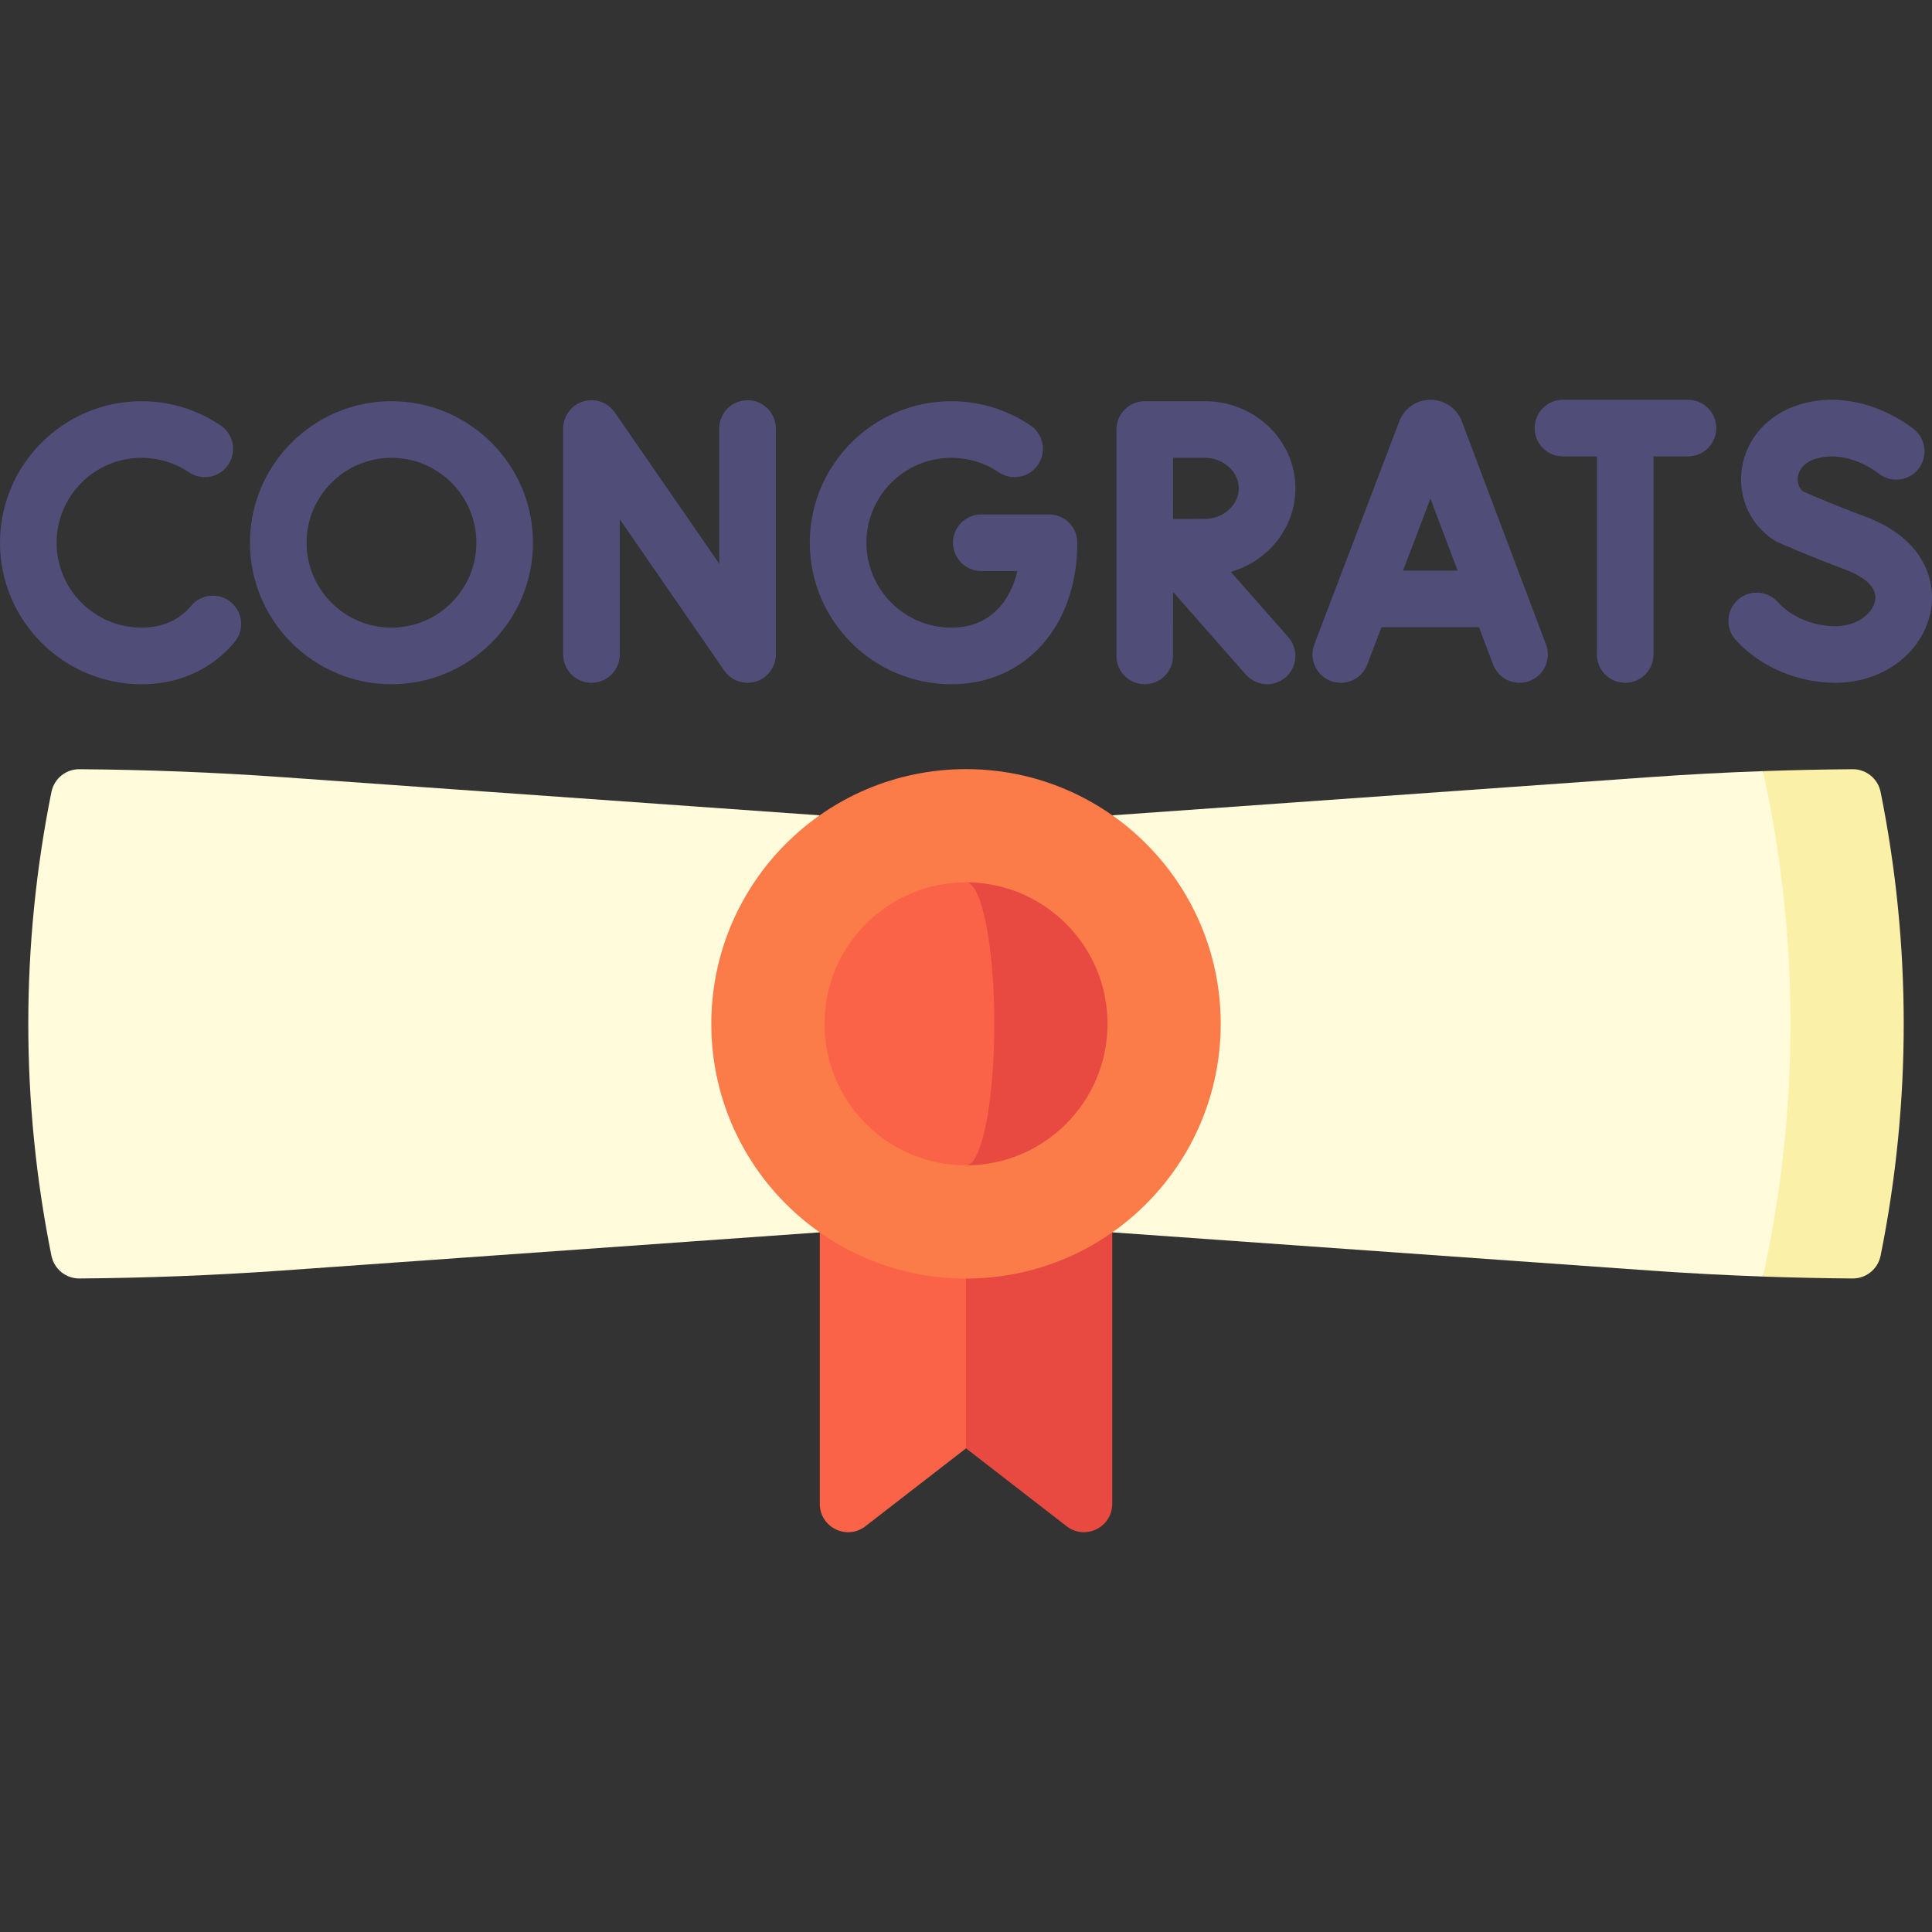 <svg id="Capa_1" enable-background="new 0 0 511.994 511.994" height="512" viewBox="0 0 511.994 511.994" width="512" xmlns="http://www.w3.org/2000/svg"><rect x="0" y="0" width="511.994" height="511.994" fill="#333333" stroke="none"/><g><path d="m490.978 203.847c-7.927.057-15.853.226-23.774.507v133.942c7.921.28 15.847.449 23.774.507 3.594.026 6.689-2.526 7.398-6.049 8.165-40.545 8.165-82.312 0-122.857-.709-3.523-3.805-6.076-7.398-6.05z" fill="#fbf0a8"/><path d="m467.204 204.354c-10.018.354-20.03.887-30.032 1.597-37.361 2.655-101.347 7.202-142.422 10.12v110.507l142.416 10.12c10.003.711 20.018 1.243 30.038 1.598 9.723-44.118 9.723-89.824 0-133.942z" fill="#fffbdb"/><path d="m13.624 209.897c-8.166 40.545-8.166 82.312-.001 122.857.71 3.523 3.805 6.075 7.398 6.049 17.955-.13 35.901-.832 53.812-2.104l142.416-10.12v-110.507c-41.075-2.919-105.061-7.466-142.422-10.12-17.911-1.273-35.851-1.974-53.805-2.104-3.593-.027-6.688 2.525-7.398 6.049z" fill="#fffbdb"/><g fill="#504e78"><path d="m278 136.325h-17.948c-4.143 0-7.5 3.358-7.5 7.5s3.357 7.5 7.5 7.5h9.581c-1.914 7.951-7.174 15-17.53 15-12.406 0-22.5-10.093-22.5-22.5s10.094-22.5 22.5-22.5c4.51 0 8.858 1.327 12.575 3.838 3.432 2.318 8.094 1.416 10.413-2.016 2.318-3.432 1.416-8.095-2.017-10.414-6.205-4.192-13.458-6.409-20.972-6.409-20.678 0-37.5 16.822-37.5 37.5s16.822 37.5 37.5 37.5c19.664 0 33.397-15.42 33.397-37.5.001-4.141-3.356-7.499-7.499-7.499z"/><path d="m343.296 129.419c0-12.734-10.756-23.093-23.976-23.093h-15.953c-4.142 0-7.499 3.357-7.5 7.499l-.01 60c-.001 4.142 3.356 7.5 7.499 7.501 4.143 0 7.5-3.357 7.501-7.499l.003-16.982 19.305 21.936c1.482 1.685 3.553 2.545 5.633 2.545 1.76 0 3.527-.616 4.952-1.87 3.109-2.736 3.411-7.476.675-10.585l-15.249-17.326c9.89-2.849 17.12-11.687 17.12-22.126zm-23.976 8.093c-1.975 0-5.335.014-8.457.029l.003-16.215h8.454c4.865 0 8.976 3.706 8.976 8.093s-4.11 8.093-8.976 8.093z"/><path d="m61.215 159.607c-3.174-2.66-7.905-2.241-10.565.934-.519.62-1.082 1.201-1.673 1.727-3.023 2.693-6.885 4.058-11.477 4.058-12.406 0-22.5-10.093-22.5-22.5s10.094-22.5 22.5-22.5c4.51 0 8.858 1.327 12.575 3.838 3.433 2.318 8.095 1.416 10.413-2.016s1.416-8.095-2.017-10.414c-6.205-4.192-13.458-6.409-20.972-6.409-20.678 0-37.5 16.822-37.5 37.5s16.822 37.5 37.5 37.5c8.263 0 15.682-2.716 21.452-7.856 1.135-1.01 2.21-2.12 3.197-3.297 2.661-3.175 2.243-7.906-.933-10.565z"/><path d="m103.745 106.325c-20.678 0-37.5 16.822-37.5 37.5s16.822 37.5 37.5 37.5 37.5-16.822 37.5-37.5-16.822-37.5-37.5-37.5zm0 60c-12.406 0-22.5-10.093-22.5-22.5s10.094-22.5 22.5-22.5 22.5 10.093 22.5 22.5-10.094 22.5-22.5 22.5z"/><path d="m494.251 136.883c-7.369-2.718-14.23-5.679-16.337-6.601-1.633-1.313-1.578-3.142-1.469-3.904.152-1.059.922-3.647 4.772-4.808 8.454-2.547 16.293 3.641 16.513 3.818 3.169 2.629 7.874 2.211 10.528-.948 2.665-3.17 2.256-7.901-.915-10.567-.565-.477-14.064-11.602-30.452-6.666-8.283 2.495-14.144 9.024-15.294 17.038-1.079 7.52 2.18 14.753 8.507 18.878.331.216.679.405 1.04.566.347.155 8.61 3.833 17.915 7.266 2.631.97 8.663 3.708 7.867 8.168-.599 3.353-4.683 6.822-10.481 6.822-5.964 0-11.702-2.404-15.351-6.43-2.782-3.071-7.526-3.301-10.594-.521-3.069 2.782-3.303 7.524-.521 10.594 6.444 7.112 16.339 11.357 26.466 11.357 12.645 0 23.263-8.069 25.248-19.186 1.494-8.364-2.304-19.292-17.442-24.876z"/><path d="m387.379 111.641c-.025-.069-.053-.138-.081-.207-1.373-3.334-4.588-5.488-8.193-5.488-3.616.003-6.832 2.164-8.199 5.503-.023.057-.046.115-.068.173l-22.529 59.155c-1.475 3.871.469 8.204 4.34 9.678.878.335 1.78.493 2.668.493 3.021 0 5.87-1.84 7.01-4.833l3.771-9.902h25.846l3.729 9.88c1.462 3.875 5.792 5.833 9.665 4.369 3.875-1.463 5.831-5.79 4.368-9.665zm-15.57 39.573 7.269-19.086 7.203 19.086z"/><path d="m447.322 105.947h-33.135c-4.143 0-7.5 3.358-7.5 7.5s3.357 7.5 7.5 7.5h9v52.5c0 4.142 3.357 7.5 7.5 7.5s7.5-3.358 7.5-7.5v-52.5h9.135c4.143 0 7.5-3.358 7.5-7.5s-3.357-7.5-7.5-7.5z"/><path d="m198.103 106.059c-4.143 0-7.5 3.358-7.5 7.5v35.829l-27.686-40.091c-1.865-2.701-5.268-3.874-8.404-2.898-3.133.977-5.268 3.878-5.268 7.16v59.888c0 4.142 3.357 7.5 7.5 7.5s7.5-3.358 7.5-7.5v-35.829l27.686 40.091c1.427 2.066 3.755 3.239 6.173 3.239.743 0 1.494-.111 2.231-.34 3.133-.977 5.268-3.878 5.268-7.16v-59.888c0-4.143-3.358-7.501-7.5-7.501z"/></g><path d="m217.25 296.579 38.75 87.246 26.659 20.639c4.929 3.816 12.091.303 12.091-5.93v-101.955z" fill="#e84941"/><path d="m217.25 296.579v101.955c0 6.233 7.162 9.746 12.091 5.93l26.659-20.639v-87.246z" fill="#fa6348"/><circle cx="256" cy="271.325" fill="#fc7c49" r="67.5"/><path d="m256 233.825v75c20.711 0 37.5-16.789 37.5-37.5s-16.789-37.5-37.5-37.5z" fill="#e84941"/><path d="m263.5 271.325c0-20.711-3.358-37.5-7.5-37.5-20.711 0-37.5 16.789-37.5 37.5s16.789 37.5 37.5 37.5c4.142 0 7.5-16.789 7.5-37.5z" fill="#fa6348"/></g></svg>